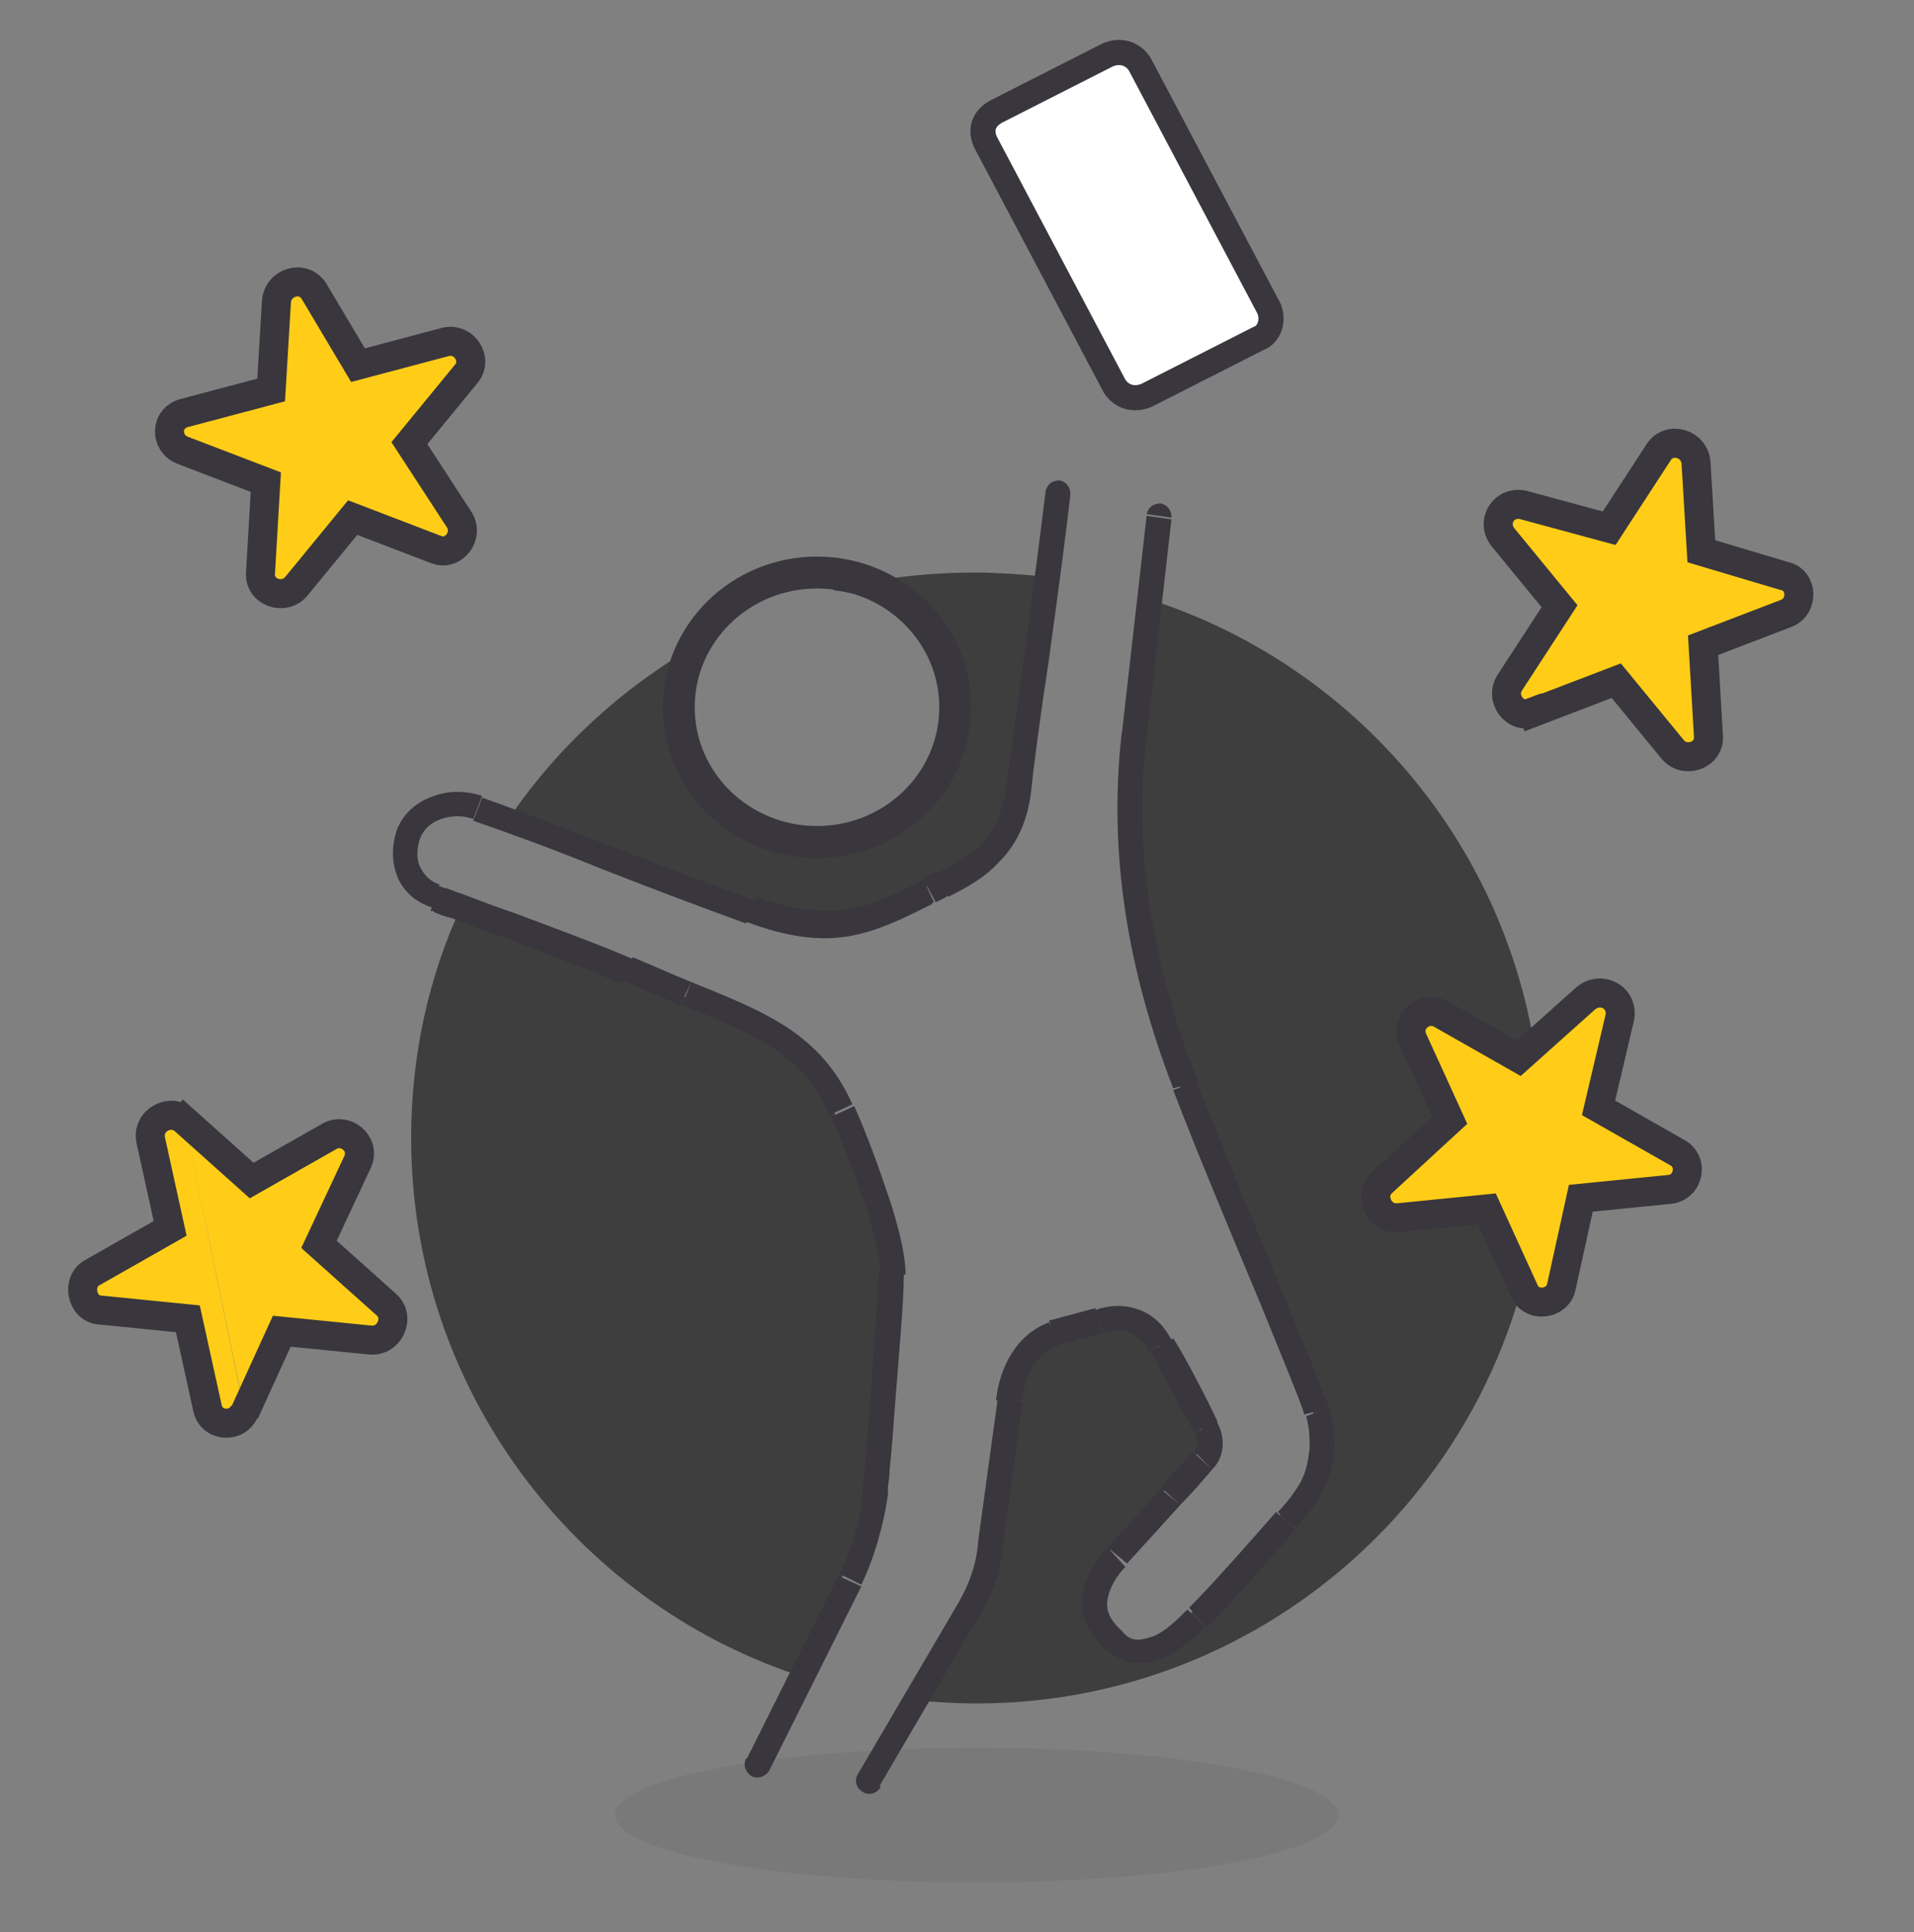 <svg xmlns="http://www.w3.org/2000/svg"  viewBox="0 0 108 109" >
<rect x="0" y="0" width="108" height="109" fill="#808080" stroke="none"/>
<style type="text/css">
	.st0{fill-opacity:5.500000e-02;}
	.st1{fill-rule:evenodd;clip-rule:evenodd;fill:#3E3E3E;}
	.st2{fill:#39363D;}
	.st3{fill:#FFFFFF;stroke:#39363D;stroke-width:1.418;}
	.st4{fill:#FFCD17;stroke:#39363D;stroke-width:1.637;}
	.st5{fill:none;stroke:#39363D;stroke-width:1.8;stroke-miterlimit:10;}
</style>
<ellipse class="st0" cx="55.1" cy="102.4" rx="20.4" ry="3.8"/>
<path class="st1" d="M53.9,91.1l-2.6,4.8c1.2,0.1,2.5,0.2,3.8,0.2C72.7,96.1,87,81.8,87,64.2c0-14.4-9.5-26.5-22.5-30.5l-0.9,7.6
	c-0.8,6.8,0.4,13.4,2.9,19.8c1.5,3.9,3.4,8.4,4.9,12l0,0c1.3,3.1,2.3,5.6,2.6,6.3c0.3,0.8,0.3,1.5,0.3,2.1c-0.1,1.7-0.8,2.7-2.1,4
	c-1.4,1.6-3.6,4.1-5,5.5c-1.1,1.1-2.9,2.8-4.7,1.2c-1.9-1.6-1-3.5,0.1-4.7s2-2.2,3-3.3l0,0c0.6-0.6,1.2-1.3,1.8-2
	c0.4-0.4,0.6-1.2,0.1-1.9c-0.6-1.1-1.9-3.7-2.5-4.7c-0.7-1.3-1.9-1.9-3.4-1.3L59,75c-1.5,0.5-2.3,2.1-2.5,3.7l-1.1,8
	C55.3,88.4,54.7,89.7,53.9,91.1z M23.2,64.2c0,14.1,9.2,26.1,21.8,30.3l2.5-5.5c0.7-1.3,1.2-3.3,1.4-4.8c0,0,0.8-9.4,1-12.4
	c0-2.1-1.9-7-2.9-9.2c-1.7-3.7-4.5-4.8-8.7-6.5l0,0c-1-0.4-2.1-0.9-3.3-1.4c-2.2-0.9-6.6-2.6-9-3.5C24.2,55.1,23.2,59.5,23.2,64.2z
	 M33.7,48.1c-1.8-0.7-3.4-1.3-5-1.9c2.7-4,6.4-7.4,10.6-9.8c-0.8,1-1.2,2.3-1.2,3.6c0,3.7,3.5,6.7,7.9,6.7c4.3,0,7.9-3,7.9-6.7
	c0-3.4-3-6.3-6.9-6.7c2.6-0.7,5.3-1,8.1-1c1.2,0,2.4,0.1,3.6,0.2c-0.2,1.4-0.4,2.9-0.6,4.4c-0.4,3.3-0.9,6.3-1,7.4
	c-0.5,3.5-2.4,4.5-4.4,5.5c-0.2,0.1-0.5,0.2-0.7,0.4l-0.2,0.1c-3.1,1.6-5.3,2.7-9.9,1C38.6,50,36,49,33.7,48.1L33.7,48.1z"/>
<path class="st2" d="M48.4,100.1c-0.2,0.3-0.1,0.8,0.3,1c0.3,0.2,0.8,0.1,1-0.3L48.4,100.1z M54.4,91.3l-0.6-0.4l0,0L54.4,91.3z
	 M55.9,87l-0.7-0.1l0,0L55.9,87z M57,78.9l0.7,0.1l0,0L57,78.9z M59.5,75.2l-0.2-0.7c0,0,0,0-0.1,0L59.5,75.2z M62.1,74.5l0.2,0.7
	c0,0,0,0,0.1,0L62.1,74.5z M65.5,75.9l-0.6,0.3l0,0L65.5,75.9z M68,80.5l-0.6,0.3l0,0L68,80.5z M67.9,82.4l-0.5-0.5l0,0L67.9,82.4z
	 M66,84.5L65.5,84l0,0L66,84.5z M63,87.8l0.5,0.5l0,0L63,87.8z M62.9,92.5l0.5-0.5l0,0L62.9,92.5z M67.6,91.3l0.5,0.5l0,0L67.6,91.3
	z M72.5,85.8L72,85.3l0,0L72.5,85.8z M74.6,81.8l0.7,0.1c0,0,0,0,0-0.1H74.6z M74.3,79.6l-0.7,0.2l0,0L74.3,79.6z M71.8,73.3
	l0.7-0.3l0,0L71.8,73.3z M66.9,61.3l-0.7,0.3l0,0L66.9,61.3z M64,41.5l0.7,0.1l0,0L64,41.5z M66.1,29.2c0-0.4-0.2-0.7-0.6-0.8
	c-0.4,0-0.7,0.2-0.8,0.6L66.1,29.2z M48,89.1l-0.6-0.3l0,0L48,89.1z M49.4,84.3l0.7,0.1l0,0L49.4,84.3z M50.4,71.9h0.7l0,0H50.4z
	 M47.5,62.6l0.7-0.3l0,0L47.5,62.6z M38.8,56.1l-0.3,0.7l0,0L38.8,56.1z M35.5,54.7l0.3-0.6l0,0L35.5,54.7z M24.6,50.6l0.2-0.7l0,0
	L24.6,50.6z M23.1,47.1l-0.7-0.2l0,0L23.1,47.1z M26.9,45.6l-0.3,0.7l0,0L26.9,45.6z M34.2,48.3l0.3-0.7l0,0L34.2,48.3z M42.4,51.4
	l0.2-0.7l0,0L42.4,51.4z M52.2,50.4l-0.3-0.6l0,0L52.2,50.4z M52.4,50.3l0.3,0.6l0,0L52.4,50.3z M53.1,49.9l-0.3-0.6l0,0L53.1,49.9z
	 M57.5,44.4l0.7,0.1l0,0L57.5,44.4z M58.5,37l0.7,0.1l0,0L58.5,37z M60.4,27.9c0-0.4-0.2-0.7-0.6-0.8c-0.4,0-0.7,0.2-0.8,0.6
	L60.4,27.9z M42.1,99.2c-0.2,0.4,0,0.8,0.3,1c0.4,0.2,0.8,0,1-0.3L42.1,99.2z M49.6,100.8l5.4-9.2l-1.2-0.7l-5.4,9.2L49.6,100.8z
	 M55,91.6c0.9-1.4,1.5-2.8,1.6-4.6l-1.4-0.1c-0.1,1.5-0.6,2.7-1.4,4L55,91.6z M56.6,87.1l1.1-8l-1.4-0.2l-1.1,8L56.6,87.1z M57.7,79
	c0.1-1.5,0.9-2.7,2-3.1l-0.5-1.3c-1.9,0.7-2.8,2.6-3,4.4H57.7z M59.6,75.9l2.6-0.7l-0.4-1.4l-2.6,0.7L59.6,75.9z M62.3,75.2
	c0.6-0.2,1.1-0.2,1.5,0c0.4,0.2,0.8,0.5,1,1l1.3-0.6c-0.4-0.8-1-1.4-1.8-1.7c-0.8-0.3-1.6-0.3-2.5,0L62.3,75.2z M64.9,76.2
	c0.5,0.9,1.9,3.6,2.5,4.6l1.3-0.6c-0.5-1.1-1.9-3.8-2.5-4.7L64.9,76.2z M67.4,80.9c0.3,0.4,0.1,0.8,0,1l1,1c0.7-0.7,0.8-1.8,0.2-2.8
	L67.4,80.9z M67.3,81.9c-0.7,0.8-1.3,1.4-1.8,2l1.1,1c0.6-0.6,1.2-1.3,1.8-2L67.3,81.9z M65.5,84c-1,1.1-1.9,2.1-3,3.3l1.1,0.9
	c1.1-1.2,2-2.2,3-3.3L65.5,84z M62.5,87.3c-0.6,0.6-1.2,1.5-1.4,2.6s0.2,2.2,1.3,3.2l0.9-1.1c-0.8-0.7-0.9-1.3-0.8-1.8
	c0.1-0.6,0.5-1.3,1-1.8L62.5,87.3z M62.4,93c0.5,0.5,1.1,0.8,1.7,0.8c0.6,0.1,1.2-0.1,1.6-0.3c0.9-0.4,1.8-1.2,2.3-1.7l-1-1
	c-0.6,0.6-1.2,1.2-1.9,1.5c-0.3,0.1-0.6,0.2-0.9,0.2c-0.3,0-0.6-0.1-0.9-0.5L62.4,93z M68.1,91.8c1.4-1.4,3.6-3.9,5-5.5l-1.1-1
	c-1.4,1.6-3.6,4.1-4.9,5.4L68.1,91.8z M73.1,86.2c0.6-0.7,1.2-1.3,1.5-2c0.4-0.7,0.6-1.5,0.7-2.4l-1.4-0.1c-0.1,0.8-0.2,1.3-0.5,1.9
	c-0.3,0.5-0.7,1.1-1.3,1.7L73.1,86.2z M75.3,81.8L75.3,81.8h-1.4l0,0H75.3z M75.3,81.8c0-0.7,0-1.4-0.3-2.4l-1.3,0.5
	c0.2,0.7,0.2,1.2,0.2,1.9H75.3z M75,79.4c-0.3-0.8-1.3-3.3-2.6-6.4l-1.3,0.5c1.3,3.2,2.3,5.6,2.5,6.3L75,79.4z M72.4,73
	c-1.5-3.6-3.3-8.1-4.9-12l-1.3,0.5c1.5,3.9,3.4,8.4,4.9,12L72.4,73z M67.6,61c-2.5-6.3-3.7-12.8-2.9-19.5l-1.4-0.2
	c-0.8,7,0.4,13.6,2.9,20.1L67.6,61z M64.7,41.6l1.4-12.3l-1.4-0.2l-1.4,12.3L64.7,41.6z M48.6,89.4c0.7-1.4,1.3-3.5,1.5-5.1
	l-1.4-0.1c-0.1,1.4-0.7,3.3-1.3,4.6L48.6,89.4z M49.4,84.3c0.7,0.1,0.7,0.1,0.7,0.1l0,0l0,0l0,0l0,0c0,0,0,0,0-0.1s0-0.2,0-0.3
	c0-0.3,0.1-0.6,0.1-1.1c0.1-0.9,0.2-2.2,0.3-3.6c0.2-2.7,0.5-5.8,0.5-7.4l-1.4-0.1c-0.1,1.5-0.3,4.6-0.5,7.3
	c-0.1,1.4-0.2,2.6-0.3,3.6c0,0.5-0.1,0.8-0.1,1.1c0,0.1,0,0.2,0,0.3v0.1l0,0l0,0l0,0l0,0C48.7,84.2,48.7,84.2,49.4,84.3z M51.1,71.9
	c0-1.2-0.5-3.1-1.1-4.8c-0.6-1.8-1.3-3.6-1.8-4.7L46.9,63c0.5,1.1,1.2,2.9,1.8,4.6c0.6,1.8,1,3.4,1,4.3H51.1z M48.1,62.3
	c-1.8-4-4.9-5.2-9.1-6.9l-0.5,1.3c4.2,1.7,6.8,2.8,8.3,6.2L48.1,62.3z M39,55.4c-1-0.4-2.1-0.9-3.3-1.4l-0.6,1.3
	c1.2,0.5,2.3,1,3.3,1.4L39,55.4z M35.7,54.1c-1.6-0.7-4.3-1.7-6.7-2.6c-1.2-0.4-2.2-0.8-3-1.1c-0.4-0.1-0.7-0.3-0.9-0.3
	c-0.1,0-0.2-0.1-0.3-0.1h-0.1l0,0l0,0l0,0l0,0c0,0,0,0-0.2,0.7s-0.2,0.7-0.2,0.7l0,0l0,0l0,0l0,0c0,0,0,0,0.1,0s0.1,0.1,0.2,0.1
	c0.2,0.1,0.5,0.2,0.9,0.3c0.8,0.3,1.8,0.7,3,1.1c2.3,0.9,5,1.9,6.6,2.6L35.7,54.1z M24.8,49.9c-0.6-0.2-0.9-0.6-1.1-1s-0.2-1,0-1.6
	l-1.3-0.5c-0.3,0.9-0.3,1.8,0,2.6s1,1.5,2,1.8L24.8,49.9z M23.7,47.3c0.2-0.5,0.6-0.9,1.2-1.1c0.6-0.2,1.2-0.2,1.8,0l0.5-1.3
	c-0.9-0.3-1.9-0.3-2.7,0c-0.9,0.3-1.7,0.9-2.1,1.9L23.7,47.3z M26.7,46.3c2.3,0.8,4.5,1.6,7.2,2.7l0.5-1.3c-2.7-1-4.9-1.9-7.2-2.7
	L26.7,46.3z M33.9,49c2.3,0.9,4.9,1.9,8.2,3.1l0.5-1.3c-3.3-1.2-5.9-2.2-8.2-3.1L33.9,49z M42.1,52c2.4,0.9,4.2,1.1,5.9,0.8
	c1.6-0.3,3-1,4.6-1.8L52,49.7c-1.6,0.8-2.8,1.4-4.2,1.6c-1.4,0.2-2.9,0.1-5.1-0.7L42.1,52z M52.5,51c0.1,0,0.1-0.1,0.2-0.1l-0.6-1.3
	c-0.1,0-0.1,0.1-0.2,0.1L52.5,51z M52.8,50.9c0.2-0.1,0.5-0.2,0.7-0.4l-0.7-1.3c-0.2,0.1-0.5,0.2-0.7,0.4L52.8,50.9z M53.5,50.6
	c1-0.5,2.1-1.1,2.9-2c0.9-0.9,1.6-2.2,1.8-4.1l-1.4-0.2c-0.2,1.6-0.8,2.6-1.4,3.3c-0.7,0.7-1.6,1.2-2.6,1.7L53.5,50.6z M58.2,44.5
	c0.1-1.1,0.5-4.1,1-7.4l-1.4-0.2c-0.4,3.3-0.9,6.3-1,7.4L58.2,44.5z M59.2,37.1c0.5-3.6,1-7.4,1.2-9.2L59,27.7
	c-0.2,1.7-0.7,5.6-1.2,9.2L59.2,37.1z M43.4,99.9l5.2-10.4l-1.3-0.6l-5.2,10.4L43.4,99.9z"/>
<path class="st3 color-o" d="M71,19.1l-6.3,3.2c-0.7,0.3-1.4,0.1-1.8-0.5L55.6,8c-0.3-0.7-0.1-1.3,0.6-1.7l6.3-3.2c0.7-0.3,1.4-0.1,1.8,0.5
	l7.3,13.8C71.9,18.1,71.6,18.9,71,19.1z"/>
<path class="st4 color-fill" d="M10.4,63.2l-0.5,0.6L10.4,63.2l3.8,3.4l4.4-2.5c0.9-0.5,2,0.4,1.6,1.4L18,70.2l3.8,3.4c0.8,0.7,0.2,2.1-0.9,2
	l-5-0.5l-2.1,4.6 M10.4,63.2c-0.8-0.7-2.1,0-1.9,1.1l1.1,5l-4.4,2.5c-0.9,0.5-0.6,2,0.4,2.1l5,0.5l1.1,5c0.2,1.1,1.7,1.2,2.1,0.2"/>
<path class="st4 color-fill" d="M17.7,16.4c-0.6-0.9-2-0.5-2.1,0.6l-0.3,5l-4.9,1.3c-1.1,0.3-1.1,1.7-0.1,2.1l4.7,1.8l-0.3,5.1
	c-0.1,1.1,1.3,1.6,2,0.8l3.2-3.9l4.7,1.8c1,0.4,1.9-0.8,1.3-1.7L23.1,25l3.2-3.9c0.7-0.8-0.1-2.1-1.2-1.8l-4.9,1.3L17.7,16.4z"/>
<path class="st4 color-fill" d="M95.7,26.1c-0.1-1.1-1.5-1.5-2.1-0.6l-2.8,4.3L86,28.5c-1.1-0.3-1.9,0.9-1.2,1.8l3.2,3.9l-2.8,4.3
	c-0.6,0.9,0.3,2.1,1.3,1.7l-0.3-0.8l0.3,0.8l4.7-1.8l3.2,3.9c0.7,0.8,2.1,0.3,2-0.8l-0.3-5.1l4.7-1.8c1-0.4,0.9-1.9-0.1-2.1L96,31.1
	L95.7,26.1z"/>
<path class="st4 color-fill" d="M91.4,57.4c0.2-1.1-1-1.8-1.9-1.1l-3.8,3.4l-4.4-2.5c-0.9-0.5-2,0.4-1.6,1.4l2.1,4.6L78,66.7
	c-0.8,0.7-0.2,2.1,0.9,2l5-0.5l2.1,4.6c0.4,1,1.9,0.8,2.1-0.2l1.1-5l5-0.5c1.1-0.1,1.4-1.6,0.4-2.1l-4.4-2.5L91.4,57.4z"/>
<ellipse class="st5" cx="46.1" cy="39.9" rx="7.8" ry="7.6"/>
</svg>
